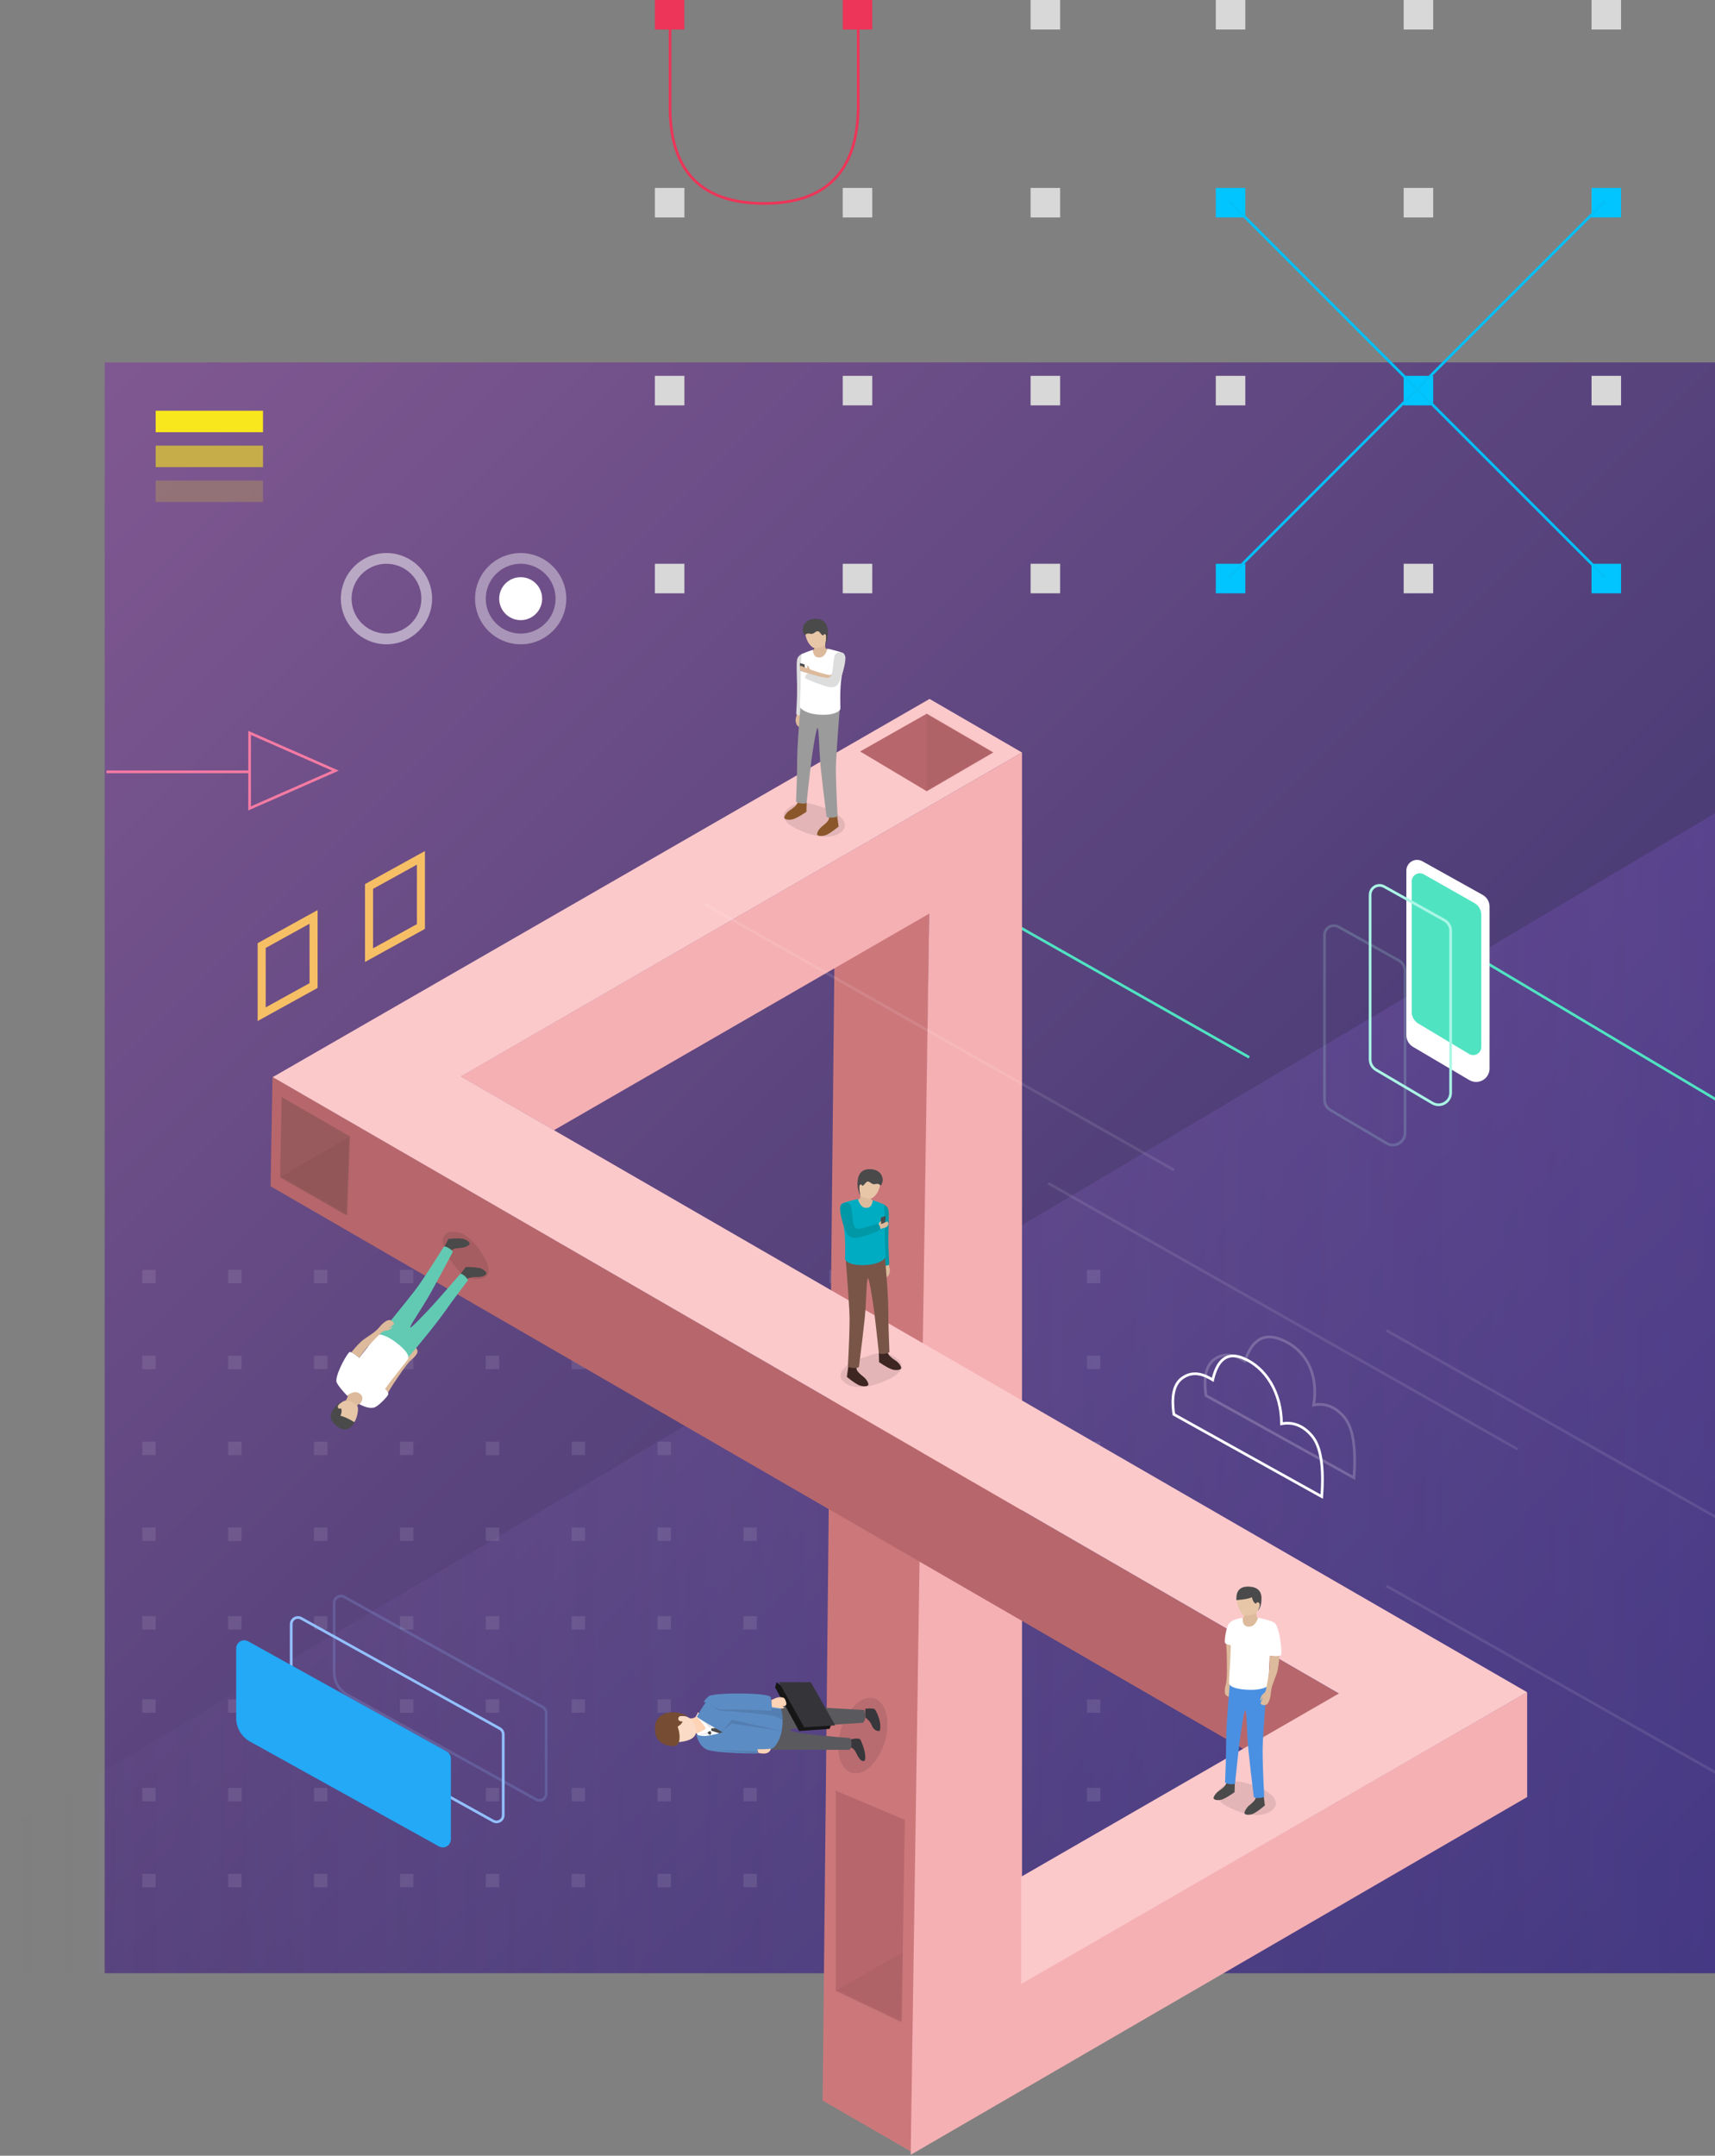 <?xml version="1.0" encoding="UTF-8"?>
<svg width="639px" height="803px" viewBox="0 0 639 803" version="1.1" xmlns="http://www.w3.org/2000/svg" xmlns:xlink="http://www.w3.org/1999/xlink">
    <rect x="0" y="0" width="639" height="803" fill="#808080" stroke="none"/>
    <!-- Generator: Sketch 48.2 (47327) - http://www.bohemiancoding.com/sketch -->
    <title>illustration_1</title>
    <desc>Created with Sketch.</desc>
    <defs>
        <linearGradient x1="0%" y1="0%" x2="100%" y2="100%" id="linearGradient-1">
            <stop stop-color="#805891" offset="0%"></stop>
            <stop stop-color="#2E2D68" offset="100%"></stop>
        </linearGradient>
        <rect id="path-2" x="0" y="0" width="600" height="600"></rect>
        <linearGradient x1="5.957%" y1="50%" x2="100%" y2="50%" id="linearGradient-4">
            <stop stop-color="#B38CE4" stop-opacity="0" offset="0%"></stop>
            <stop stop-color="#7B54C4" offset="100%"></stop>
        </linearGradient>
        <polygon id="path-5" points="25.288 29.723 50.103 15.276 25.288 0.85 0.473 14.917"></polygon>
        <polygon id="path-7" points="26.115 30.918 51.103 15.276 26.288 0.85 0.714 16.26"></polygon>
        <polygon id="path-9" points="23.06 54.443 87.734 15.751 65.286 0.335 0.743 37.599"></polygon>
    </defs>
    <g id="UXPH2018_AboutUs" stroke="none" stroke-width="1" fill="none" fill-rule="evenodd" transform="translate(-641, -175)">
        <g id="content" transform="translate(-185, 61)">
            <g id="illustration_1" transform="translate(785, 114)">
                <g id="isometric-grid" transform="translate(80, 135)">
                    <mask id="mask-3" fill="white">
                        <use xlink:href="#path-2"></use>
                    </mask>
                    <use id="Mask" fill="url(#linearGradient-1)" xlink:href="#path-2"></use>
                </g>
                <path d="M332,295 L506.008,393.596" id="Line-5" stroke="#50E3C2" stroke-linecap="square"></path>
                <polygon id="Path-8" fill-opacity="0.3" fill="url(#linearGradient-4)" points="0.061 707.011 0.061 734.971 680 734.971 680 302.945"></polygon>
                <path d="M582,351 L680,409.341" id="Line-5" stroke="#50E3C2" stroke-linecap="square"></path>
                <g id="Group-2" transform="translate(285, 0)">
                    <rect id="Rectangle-9" fill="#D8D8D8" x="209" y="0" width="11" height="11"></rect>
                    <rect id="Rectangle-9" fill="#D8D8D8" x="279" y="0" width="11" height="11"></rect>
                    <rect id="Rectangle-9" fill="#00C5FF" x="209" y="70" width="11" height="11"></rect>
                    <rect id="Rectangle-9" fill="#D8D8D8" x="279" y="70" width="11" height="11"></rect>
                    <rect id="Rectangle-9" fill="#D8D8D8" x="349" y="0" width="11" height="11"></rect>
                    <rect id="Rectangle-9" fill="#00C5FF" x="349" y="70" width="11" height="11"></rect>
                    <rect id="Rectangle-9" fill="#D8D8D8" x="209" y="140" width="11" height="11"></rect>
                    <rect id="Rectangle-9" fill="#00C5FF" x="279" y="140" width="11" height="11"></rect>
                    <rect id="Rectangle-9" fill="#D8D8D8" x="349" y="140" width="11" height="11"></rect>
                    <rect id="Rectangle-9" fill="#EC3558" x="0" y="0" width="11" height="11"></rect>
                    <rect id="Rectangle-9" fill="#EC3558" x="70" y="0" width="11" height="11"></rect>
                    <rect id="Rectangle-9" fill="#D8D8D8" x="0" y="70" width="11" height="11"></rect>
                    <rect id="Rectangle-9" fill="#D8D8D8" x="70" y="70" width="11" height="11"></rect>
                    <rect id="Rectangle-9" fill="#D8D8D8" x="140" y="0" width="11" height="11"></rect>
                    <rect id="Rectangle-9" fill="#D8D8D8" x="140" y="70" width="11" height="11"></rect>
                    <rect id="Rectangle-9" fill="#D8D8D8" x="0" y="140" width="11" height="11"></rect>
                    <rect id="Rectangle-9" fill="#D8D8D8" x="70" y="140" width="11" height="11"></rect>
                    <rect id="Rectangle-9" fill="#D8D8D8" x="140" y="140" width="11" height="11"></rect>
                    <rect id="Rectangle-9" fill="#00C5FF" x="209" y="210" width="11" height="11"></rect>
                    <rect id="Rectangle-9" fill="#D8D8D8" x="279" y="210" width="11" height="11"></rect>
                    <rect id="Rectangle-9" fill="#00C5FF" x="349" y="210" width="11" height="11"></rect>
                    <rect id="Rectangle-9" fill="#D8D8D8" x="0" y="210" width="11" height="11"></rect>
                    <rect id="Rectangle-9" fill="#D8D8D8" x="70" y="210" width="11" height="11"></rect>
                    <rect id="Rectangle-9" fill="#D8D8D8" x="140" y="210" width="11" height="11"></rect>
                    <path d="M214.368,75.368 L353.639,214.639" id="Line-4" stroke="#03C0F8" stroke-linecap="square"></path>
                    <path d="M214.368,75.368 L353.639,214.639" id="Line-4" stroke="#03C0F8" stroke-linecap="square" transform="translate(284, 145) scale(-1, 1) translate(-284, -145) "></path>
                    <path d="M5.658,4.436 L5.658,40.742 C5.937,64.099 17.621,75.777 40.71,75.777 C63.798,75.777 75.484,63.871 75.767,40.059 L75.767,5.369" id="Path-7" stroke="#EC3558"></path>
                </g>
                <g id="Group-2" opacity="0.1" transform="translate(94, 473)" fill="#FFFFFF">
                    <rect id="Rectangle-9" x="96" y="0" width="5" height="5"></rect>
                    <rect id="Rectangle-9" x="128" y="0" width="5" height="5"></rect>
                    <rect id="Rectangle-9" x="96" y="32" width="5" height="5"></rect>
                    <rect id="Rectangle-9" x="128" y="32" width="5" height="5"></rect>
                    <rect id="Rectangle-9" x="160" y="0" width="5" height="5"></rect>
                    <rect id="Rectangle-9" x="160" y="32" width="5" height="5"></rect>
                    <rect id="Rectangle-9" x="96" y="64" width="5" height="5"></rect>
                    <rect id="Rectangle-9" x="128" y="64" width="5" height="5"></rect>
                    <rect id="Rectangle-9" x="160" y="64" width="5" height="5"></rect>
                    <rect id="Rectangle-9" x="0" y="0" width="5" height="5"></rect>
                    <rect id="Rectangle-9" x="32" y="0" width="5" height="5"></rect>
                    <rect id="Rectangle-9" x="0" y="32" width="5" height="5"></rect>
                    <rect id="Rectangle-9" x="32" y="32" width="5" height="5"></rect>
                    <rect id="Rectangle-9" x="64" y="0" width="5" height="5"></rect>
                    <rect id="Rectangle-9" x="64" y="32" width="5" height="5"></rect>
                    <rect id="Rectangle-9" x="0" y="64" width="5" height="5"></rect>
                    <rect id="Rectangle-9" x="32" y="64" width="5" height="5"></rect>
                    <rect id="Rectangle-9" x="64" y="64" width="5" height="5"></rect>
                    <rect id="Rectangle-9" x="96" y="96" width="5" height="5"></rect>
                    <rect id="Rectangle-9" x="128" y="96" width="5" height="5"></rect>
                    <rect id="Rectangle-9" x="160" y="96" width="5" height="5"></rect>
                    <rect id="Rectangle-9" x="0" y="96" width="5" height="5"></rect>
                    <rect id="Rectangle-9" x="32" y="96" width="5" height="5"></rect>
                    <rect id="Rectangle-9" x="64" y="96" width="5" height="5"></rect>
                    <rect id="Rectangle-9" x="288" y="0" width="5" height="5"></rect>
                    <rect id="Rectangle-9" x="320" y="0" width="5" height="5"></rect>
                    <rect id="Rectangle-9" x="288" y="32" width="5" height="5"></rect>
                    <rect id="Rectangle-9" x="320" y="32" width="5" height="5"></rect>
                    <rect id="Rectangle-9" x="352" y="0" width="5" height="5"></rect>
                    <rect id="Rectangle-9" x="352" y="32" width="5" height="5"></rect>
                    <rect id="Rectangle-9" x="288" y="64" width="5" height="5"></rect>
                    <rect id="Rectangle-9" x="320" y="64" width="5" height="5"></rect>
                    <rect id="Rectangle-9" x="352" y="64" width="5" height="5"></rect>
                    <rect id="Rectangle-9" x="192" y="0" width="5" height="5"></rect>
                    <rect id="Rectangle-9" x="224" y="0" width="5" height="5"></rect>
                    <rect id="Rectangle-9" x="192" y="32" width="5" height="5"></rect>
                    <rect id="Rectangle-9" x="224" y="32" width="5" height="5"></rect>
                    <rect id="Rectangle-9" x="256" y="0" width="5" height="5"></rect>
                    <rect id="Rectangle-9" x="256" y="32" width="5" height="5"></rect>
                    <rect id="Rectangle-9" x="192" y="64" width="5" height="5"></rect>
                    <rect id="Rectangle-9" x="224" y="64" width="5" height="5"></rect>
                    <rect id="Rectangle-9" x="256" y="64" width="5" height="5"></rect>
                    <rect id="Rectangle-9" x="288" y="96" width="5" height="5"></rect>
                    <rect id="Rectangle-9" x="320" y="96" width="5" height="5"></rect>
                    <rect id="Rectangle-9" x="352" y="96" width="5" height="5"></rect>
                    <rect id="Rectangle-9" x="192" y="96" width="5" height="5"></rect>
                    <rect id="Rectangle-9" x="224" y="96" width="5" height="5"></rect>
                    <rect id="Rectangle-9" x="256" y="96" width="5" height="5"></rect>
                    <rect id="Rectangle-9" x="96" y="129" width="5" height="5"></rect>
                    <rect id="Rectangle-9" x="128" y="129" width="5" height="5"></rect>
                    <rect id="Rectangle-9" x="96" y="160" width="5" height="5"></rect>
                    <rect id="Rectangle-9" x="128" y="160" width="5" height="5"></rect>
                    <rect id="Rectangle-9" x="160" y="129" width="5" height="5"></rect>
                    <rect id="Rectangle-9" x="160" y="160" width="5" height="5"></rect>
                    <rect id="Rectangle-9" x="96" y="193" width="5" height="5"></rect>
                    <rect id="Rectangle-9" x="128" y="193" width="5" height="5"></rect>
                    <rect id="Rectangle-9" x="160" y="193" width="5" height="5"></rect>
                    <rect id="Rectangle-9" x="0" y="129" width="5" height="5"></rect>
                    <rect id="Rectangle-9" x="32" y="129" width="5" height="5"></rect>
                    <rect id="Rectangle-9" x="0" y="160" width="5" height="5"></rect>
                    <rect id="Rectangle-9" x="32" y="160" width="5" height="5"></rect>
                    <rect id="Rectangle-9" x="64" y="129" width="5" height="5"></rect>
                    <rect id="Rectangle-9" x="64" y="160" width="5" height="5"></rect>
                    <rect id="Rectangle-9" x="0" y="193" width="5" height="5"></rect>
                    <rect id="Rectangle-9" x="32" y="193" width="5" height="5"></rect>
                    <rect id="Rectangle-9" x="64" y="193" width="5" height="5"></rect>
                    <rect id="Rectangle-9" x="96" y="225" width="5" height="5"></rect>
                    <rect id="Rectangle-9" x="128" y="225" width="5" height="5"></rect>
                    <rect id="Rectangle-9" x="160" y="225" width="5" height="5"></rect>
                    <rect id="Rectangle-9" x="0" y="225" width="5" height="5"></rect>
                    <rect id="Rectangle-9" x="32" y="225" width="5" height="5"></rect>
                    <rect id="Rectangle-9" x="64" y="225" width="5" height="5"></rect>
                    <rect id="Rectangle-9" x="288" y="129" width="5" height="5"></rect>
                    <rect id="Rectangle-9" x="320" y="129" width="5" height="5"></rect>
                    <rect id="Rectangle-9" x="288" y="160" width="5" height="5"></rect>
                    <rect id="Rectangle-9" x="320" y="160" width="5" height="5"></rect>
                    <rect id="Rectangle-9" x="352" y="129" width="5" height="5"></rect>
                    <rect id="Rectangle-9" x="352" y="160" width="5" height="5"></rect>
                    <rect id="Rectangle-9" x="288" y="193" width="5" height="5"></rect>
                    <rect id="Rectangle-9" x="320" y="193" width="5" height="5"></rect>
                    <rect id="Rectangle-9" x="352" y="193" width="5" height="5"></rect>
                    <rect id="Rectangle-9" x="192" y="129" width="5" height="5"></rect>
                    <rect id="Rectangle-9" x="224" y="129" width="5" height="5"></rect>
                    <rect id="Rectangle-9" x="192" y="160" width="5" height="5"></rect>
                    <rect id="Rectangle-9" x="224" y="160" width="5" height="5"></rect>
                    <rect id="Rectangle-9" x="256" y="129" width="5" height="5"></rect>
                    <rect id="Rectangle-9" x="256" y="160" width="5" height="5"></rect>
                    <rect id="Rectangle-9" x="192" y="193" width="5" height="5"></rect>
                    <rect id="Rectangle-9" x="224" y="193" width="5" height="5"></rect>
                    <rect id="Rectangle-9" x="256" y="193" width="5" height="5"></rect>
                    <rect id="Rectangle-9" x="288" y="225" width="5" height="5"></rect>
                    <rect id="Rectangle-9" x="320" y="225" width="5" height="5"></rect>
                    <rect id="Rectangle-9" x="352" y="225" width="5" height="5"></rect>
                    <rect id="Rectangle-9" x="192" y="225" width="5" height="5"></rect>
                    <rect id="Rectangle-9" x="224" y="225" width="5" height="5"></rect>
                    <rect id="Rectangle-9" x="256" y="225" width="5" height="5"></rect>
                </g>
                <path d="M81.157,287.5 L133.74,287.5" id="Line-6" stroke="#F57BA3" stroke-linecap="square"></path>
                <g id="Group-4" transform="translate(141, 260)">
                    <polygon id="Rectangle-11" fill="#CC787B" points="211.289 60.61 246.721 41.119 240.388 542.006 206.506 522.439"></polygon>
                    <polygon id="Path-58" fill="#F5B0B3" points="469.009 409.381 469.009 370.329 280.793 478.655 280.793 20.301 71.655 140.968 106.38 161.007 246.225 80.309 239.318 542.65"></polygon>
                    <polygon id="Path-56" fill="#B7676B" points="1.533 141.139 0.819 181.88 398.028 411.568 399.154 371.016"></polygon>
                    <polygon id="Path-59" fill="#FCC9CB" points="280.455 479.056 469.011 370.352 71.735 140.968 280.793 20.304 246.353 0.354 1.625 141.219 398.879 370.817 280.455 439.091"></polygon>
                </g>
                <path d="M570.948,320.804 L593.435,333.34 C595.018,334.223 596,335.894 596,337.707 L596,398.017 C596,400.778 593.761,403.017 591,403.017 C590.107,403.017 589.23,402.777 588.46,402.324 L567.46,389.939 C565.936,389.04 565,387.402 565,385.632 L565,324.298 C565,322.088 566.791,320.298 569,320.298 C569.682,320.298 570.352,320.472 570.948,320.804 Z" id="Rectangle-8" fill="#FFFFFF"></path>
                <path d="M571.48,325.674 L590.38,336.391 C591.946,337.279 592.914,338.94 592.914,340.74 L592.914,390.02 C592.914,391.676 591.57,393.02 589.914,393.02 C589.371,393.02 588.838,392.872 588.372,392.593 L569.431,381.247 C567.923,380.344 567,378.715 567,376.957 L567,328.283 C567,326.627 568.343,325.283 570,325.283 C570.519,325.283 571.029,325.418 571.48,325.674 Z" id="Rectangle-8" fill="#50E3C2"></path>
                <path d="M556.704,330.241 C556.183,329.95 555.597,329.798 555,329.798 C553.067,329.798 551.5,331.365 551.5,333.298 L551.5,394.632 C551.5,396.225 552.342,397.699 553.714,398.508 L574.714,410.893 C575.407,411.301 576.196,411.517 577,411.517 C579.485,411.517 581.5,409.502 581.5,407.017 L581.5,346.707 C581.5,345.075 580.617,343.571 579.191,342.777 L556.704,330.241 Z" id="Rectangle-8" stroke="#AAF6E5"></path>
                <path d="M539.704,345.241 C539.183,344.95 538.597,344.798 538,344.798 C536.067,344.798 534.5,346.365 534.5,348.298 L534.5,409.632 C534.5,411.225 535.342,412.699 536.714,413.508 L557.714,425.893 C558.407,426.301 559.196,426.517 560,426.517 C562.485,426.517 564.5,424.502 564.5,422.017 L564.5,361.707 C564.5,360.075 563.617,358.571 562.191,357.777 L539.704,345.241 Z" id="Rectangle-8" stroke="#AAF6E5" opacity="0.2"></path>
                <path d="M304,337 L478.008,435.596" id="Line-5" stroke="#FFFFFF" opacity="0.1" stroke-linecap="square"></path>
                <path d="M558,495.804 L732.008,594.4" id="Line-5" stroke="#FFFFFF" opacity="0.1" stroke-linecap="square"></path>
                <ellipse id="Oval-14" fill="#000000" opacity="0.1" transform="translate(362.5, 646.5) rotate(17) translate(-362.5, -646.5) " cx="362.5" cy="646.5" rx="8.5" ry="14.5"></ellipse>
                <g id="Group-6" transform="translate(492, 591)">
                    <path d="M12.404,89.28 C16.582,91.953 19,86.755 19,80.708 C19,74.66 18.911,71.97 15.108,69.208 C11.306,66.446 8.861,68.533 8.214,74.324 C7.568,80.114 8.226,86.607 12.404,89.28 Z" id="Oval-5" fill="#000000" opacity="0.1" transform="translate(13.5, 79) rotate(-71) translate(-13.5, -79) "></path>
                    <g id="Group-5">
                        <path d="M16.134,78.061 C16.264,78.591 16.269,79.047 16.149,79.428 C15.969,80 15.534,80.788 14.556,82.097 C13.75,83.176 13.382,84.548 13.516,85.225 C13.65,85.903 15.081,85.763 16.381,84.969 C17.247,84.44 18.527,83.01 20.219,80.68 L18.835,77.086 L16.134,78.061 Z" id="Path-61" fill="#4A4A4A" transform="translate(16.854, 81.372) rotate(14) translate(-16.854, -81.372) "></path>
                        <path d="M4.994,72.764 C4.996,73.347 4.938,73.829 4.818,74.21 C4.637,74.782 4.244,75.567 3.266,76.877 C2.459,77.955 2.091,79.328 2.225,80.005 C2.359,80.682 3.791,80.542 5.09,79.748 C5.957,79.219 7.237,77.789 8.929,75.459 L7.847,71.918 L4.994,72.764 Z" id="Path-61" fill="#4A4A4A" transform="translate(5.564, 76.178) rotate(19) translate(-5.564, -76.178) "></path>
                        <path d="M5.817,20.832 C6.003,23.069 6.097,24.657 6.097,25.596 C6.099,27.004 6.345,34.368 5.817,36.125 C5.288,37.882 5.256,39.185 5.455,39.883 C5.654,40.58 6.557,41.039 6.8,41.039 C7.157,41.039 7.142,38.075 7.304,38.802 C7.723,40.677 7.75,36.659 7.723,36.404 C7.681,36.008 8.348,21.897 8.307,20.832 C8.279,20.123 7.449,20.123 5.817,20.832 Z" id="Path-57" fill="#DCBA9B"></path>
                        <path d="M5.457,72.977 C5.712,67.002 5.839,62.022 5.839,58.038 C5.839,54.053 6.296,46.792 7.208,36.254 L20.97,36.853 C19.954,50.251 19.446,58.175 19.446,60.626 C19.446,64.629 19.645,70.491 20.044,78.213 C19.721,78.49 19.105,78.663 18.195,78.732 C17.285,78.801 16.61,78.693 16.17,78.41 C15.202,70.564 14.522,64.636 14.129,60.626 C13.468,53.862 13.583,46.089 12.956,46.089 C12.56,46.089 11.285,54.359 10.782,58.47 C10.447,61.211 9.907,66.18 9.162,73.377 C8.718,73.618 8.104,73.689 7.318,73.587 C6.533,73.486 5.913,73.283 5.457,72.977 Z" id="Path-52" fill="#4A90E2"></path>
                        <path d="M10.794,11.988 C11.747,11.797 12.274,11.614 12.377,11.439 C12.48,11.263 12.587,10.696 12.698,9.737 L17.07,9.737 C17.183,10.682 17.274,11.25 17.343,11.439 C17.412,11.628 18.179,11.845 19.646,12.092 C18.303,15.403 16.673,17.031 14.757,16.974 C12.84,16.918 11.519,15.256 10.794,11.988 Z" id="Path-60" fill="#DCBA9B"></path>
                        <path d="M6.975,36.143 C6.738,35.292 7.549,27.795 7.549,21.815 C6.228,21.618 5.502,21.266 5.371,20.757 C5.197,20.079 5.858,14.869 6.975,13.686 C8.08,12.515 9.635,11.971 12.018,11.607 C11.888,13.754 12.619,14.862 14.21,14.933 C15.801,15.003 16.986,13.894 17.766,11.607 C20.519,12.138 22.495,12.723 23.695,13.362 C25.493,14.319 26.745,22.857 26.362,25.438 C25.963,25.94 24.541,26.072 22.094,25.836 L21.58,36.946 C19.881,38.089 17.316,38.582 13.884,38.425 C8.737,38.19 7.212,36.993 6.975,36.143 Z" id="Path-54" fill="#FFFFFF"></path>
                        <path d="M22.73,25.85 C22.615,27.933 22.49,29.41 22.356,30.283 C22.154,31.592 20.64,38.002 20.323,38.668 C19.993,39.365 19.918,39.326 19.094,39.965 C18.582,40.363 18.131,41.41 18.047,41.862 C17.975,42.248 18.297,42.316 18.399,42.079 C18.715,41.344 18.805,41.251 18.931,41.26 C19.01,41.266 18.807,41.843 18.5,42.404 C18.317,42.738 18.151,42.877 18.094,43.082 C17.939,43.633 18.914,44.099 19.956,43.943 C20.998,43.788 21.862,41.914 22.256,39.24 C22.65,36.567 24.687,33.567 25.321,31.24 C25.743,29.688 26.084,27.953 26.344,26.035 C25.926,26.119 25.361,26.136 24.647,26.086 C23.933,26.036 23.294,25.958 22.73,25.85 Z" id="Path-53" fill="#DCBA9B" transform="translate(22.19, 34.912) rotate(-4) translate(-22.19, -34.912) "></path>
                        <path d="M9.87,4.274 C9.562,6.327 11.165,9.935 12.25,10.537 C13.334,11.138 16.426,10.525 17.154,9.723 C17.883,8.921 18.721,7.417 18.721,5.625 C18.721,3.833 16.637,0.64 13.904,0.794 C11.17,0.948 10.178,2.222 9.87,4.274 Z" id="Path-62" fill="#E7C6A8"></path>
                        <path d="M9.686,5.034 C12.372,4.841 14.295,4.49 15.454,3.983 C15.713,5.246 16.198,6.045 16.91,6.381 C17.314,5.766 17.724,5.678 18.14,6.115 C18.555,6.552 18.387,7.539 17.635,9.076 C18.387,8.227 18.826,7.141 18.95,5.82 C19.137,3.838 19.396,0.235 14.379,0.009 C11.034,-0.141 9.47,1.534 9.686,5.034 Z" id="Path-63" fill="#4A4A4A"></path>
                    </g>
                </g>
                <g id="Group-6" transform="translate(331, 230)">
                    <path d="M12.404,86.247 C16.582,89.042 19,83.608 19,77.285 C19,70.963 18.911,68.15 15.108,65.263 C11.306,62.375 8.861,64.557 8.214,70.611 C7.568,76.665 8.226,83.452 12.404,86.247 Z" id="Oval-5" fill="#000000" opacity="0.1" transform="translate(13.5, 75.5) rotate(-71) translate(-13.5, -75.5) "></path>
                    <g id="Group-5" transform="translate(2, 0)">
                        <path d="M16.065,74.327 C16.204,74.869 16.209,75.335 16.081,75.725 C15.89,76.31 15.429,77.115 14.39,78.453 C13.534,79.556 13.144,80.958 13.286,81.651 C13.428,82.343 14.947,82.2 16.327,81.388 C17.247,80.847 18.605,79.386 20.402,77.004 L18.933,73.33 L16.065,74.327 Z" id="Path-61" fill="#8B572A" transform="translate(16.83, 77.712) rotate(14) translate(-16.83, -77.712) "></path>
                        <path d="M4.239,68.448 C4.242,69.044 4.18,69.537 4.052,69.927 C3.861,70.511 3.444,71.314 2.405,72.652 C1.549,73.755 1.158,75.157 1.301,75.85 C1.443,76.542 2.962,76.399 4.342,75.588 C5.262,75.047 6.62,73.585 8.417,71.203 L7.269,67.583 L4.239,68.448 Z" id="Path-61" fill="#8B572A" transform="translate(4.845, 71.938) rotate(19) translate(-4.845, -71.938) "></path>
                        <path d="M5.411,20.852 C5.41,23.433 5.41,25.203 5.411,26.163 C5.413,27.602 5.29,34.94 4.729,36.736 C4.168,38.532 4.518,38.949 4.729,39.662 C4.94,40.375 5.834,40.957 6.092,40.957 C6.471,40.957 6.251,37.715 6.423,38.458 C6.867,40.374 7.137,38.923 7.137,37.211 C7.137,35.499 7.801,22.383 7.757,21.294 C7.727,20.569 6.945,20.421 5.411,20.852 Z" id="Path-57" fill="#DCBA9B"></path>
                        <path d="M7.324,13.368 C5.955,13.886 5.175,14.682 4.985,15.755 C4.7,17.365 4.908,20.416 4.985,25.468 C5.061,30.52 4.682,34.548 4.682,35.685 C4.682,36.821 6.953,36.333 7.324,36.356 C7.572,36.372 7.851,32.421 8.161,24.505 L7.324,13.368 Z" id="Path-55" fill="#DDDDDD"></path>
                        <path d="M4.6,68.662 C4.87,62.555 5.006,57.465 5.006,53.392 C5.006,49.319 5.49,41.896 6.459,31.125 L21.068,31.738 C19.989,45.433 19.449,53.532 19.449,56.037 C19.449,60.129 19.661,66.121 20.085,74.015 C19.742,74.298 19.087,74.474 18.121,74.545 C17.155,74.615 16.439,74.505 15.972,74.215 C14.944,66.196 14.222,60.137 13.806,56.037 C13.104,49.123 13.226,41.178 12.56,41.178 C12.14,41.178 10.786,49.631 10.253,53.834 C9.897,56.635 9.324,61.714 8.532,69.071 C8.062,69.318 7.409,69.389 6.576,69.286 C5.742,69.183 5.083,68.975 4.6,68.662 Z" id="Path-52" fill="#9B9B9B"></path>
                        <path d="M9.2,12.676 C10.481,12.335 11.175,12.075 11.285,11.895 C11.394,11.716 11.484,11.209 11.555,10.375 L15.439,10.441 C15.476,10.915 15.531,11.249 15.604,11.442 C15.677,11.635 16.528,11.864 18.157,12.127 C17.025,15.949 15.441,17.83 13.407,17.773 C11.373,17.716 9.97,16.017 9.2,12.676 Z" id="Path-60" fill="#DCBA9B"></path>
                        <path d="M6.087,33.348 C5.853,32.687 6.342,28.401 6.342,22.287 C6.342,18.212 6.454,15.335 6.678,13.656 C7.946,13.077 9.335,12.548 10.847,12.068 C10.961,13.92 11.738,14.873 13.178,14.926 C14.618,14.98 15.67,13.878 16.336,11.62 C18.951,12.219 20.849,12.748 22.03,13.207 C23.801,13.896 21.574,19.502 21.217,25.449 C20.86,31.395 21.31,33.905 21.034,34.324 C20.757,34.743 19.252,36.476 13.788,36.236 C8.325,35.995 6.321,34.008 6.087,33.348 Z" id="Path-54" fill="#FFFFFF"></path>
                        <path d="M8.195,5.186 C8.087,6.332 8.235,7.396 8.761,8.725 C9.206,9.847 10.044,10.829 10.503,11.11 C11.506,11.725 13.967,11.215 15.003,10.788 C15.518,9.265 15.68,8.431 15.837,6.769 C15.995,5.107 13.891,1.674 11.506,1.851 C9.12,2.027 8.384,3.197 8.195,5.186 Z" id="Path-62" fill="#E7C6A8" transform="translate(12.004, 6.619) rotate(-6) translate(-12.004, -6.619) "></path>
                        <path d="M7.661,6.211 C8.207,5.859 8.617,5.685 8.891,5.687 C10.181,5.695 10.109,6.455 11.769,5.485 C13.486,4.481 13.426,6.495 14.56,7.01 C14.899,6.49 15.217,6.418 15.513,6.794 C15.809,7.169 15.608,8.504 14.911,10.8 C15.802,9.304 16.314,7.88 16.447,6.529 C16.645,4.503 16.694,0.647 11.915,0.496 C9.753,0.428 7.851,1.356 7.259,3.799 C7.128,4.336 7.263,5.14 7.661,6.211 Z" id="Path-63" fill="#4A4A4A" transform="translate(11.861, 5.646) rotate(-6) translate(-11.861, -5.646) "></path>
                    </g>
                    <polygon id="Path-6" fill="#4A4A4A" points="8 17 9.75 17.466 10 20 8.296 19.86"></polygon>
                    <path d="M20.972,19.603 C20.469,20.551 19.976,21.152 19.493,21.405 C18.769,21.784 12.072,19.459 11.824,19.352 C11.576,19.245 11.567,18.163 10.901,18.022 C10.133,17.858 11.079,18.67 10.709,18.849 C10.343,19.026 8.497,17.862 8.334,18.022 C7.832,18.51 7.837,19.495 8.761,20.067 C9.059,20.251 9.773,20.482 10.901,20.758 C15.789,23.053 18.991,24.129 20.507,23.988 C22.023,23.846 23.188,22.637 24,20.361 L20.972,19.603 Z" id="Path-5" fill="#DCBA9B"></path>
                    <path d="M10.978,20.832 C10.342,21.14 9.871,21.811 10.032,22.569 C10.032,22.889 17.328,25.769 19.208,25.967 C21.088,26.165 22.06,25.464 22.791,23.86 C23.523,22.255 25,17.684 25,15.106 C25,12.528 21.627,12.494 21.065,14.047 C20.759,14.894 20.48,16.867 20.302,18.92 C20.15,20.682 19.862,21.958 18.83,22.438 C17.848,22.895 11.241,20.832 10.978,20.832 Z" id="Path-64" fill="#DDDDDD"></path>
                </g>
                <g id="Group-6" transform="translate(365.5, 477.5) scale(-1, 1) translate(-365.5, -477.5) translate(352, 435)">
                    <path d="M12.404,86.247 C16.582,89.042 19,83.608 19,77.285 C19,70.963 18.911,68.15 15.108,65.263 C11.306,62.375 8.861,64.557 8.214,70.611 C7.568,76.665 8.226,83.452 12.404,86.247 Z" id="Oval-5" fill="#000000" opacity="0.1" transform="translate(13.5, 75.5) rotate(-71) translate(-13.5, -75.5) "></path>
                    <g id="Group-5" transform="translate(2, 0)">
                        <path d="M16.065,74.327 C16.204,74.869 16.209,75.335 16.081,75.725 C15.89,76.31 15.429,77.115 14.39,78.453 C13.534,79.556 13.144,80.958 13.286,81.651 C13.428,82.343 14.947,82.2 16.327,81.388 C17.247,80.847 18.605,79.386 20.402,77.004 L18.933,73.33 L16.065,74.327 Z" id="Path-61" fill="#3E2723" transform="translate(16.83, 77.712) rotate(14) translate(-16.83, -77.712) "></path>
                        <path d="M4.239,68.448 C4.242,69.044 4.18,69.537 4.052,69.927 C3.861,70.511 3.444,71.314 2.405,72.652 C1.549,73.755 1.158,75.157 1.301,75.85 C1.443,76.542 2.962,76.399 4.342,75.588 C5.262,75.047 6.62,73.585 8.417,71.203 L7.269,67.583 L4.239,68.448 Z" id="Path-61" fill="#3E2723" transform="translate(4.845, 71.938) rotate(19) translate(-4.845, -71.938) "></path>
                        <path d="M5.411,20.852 C5.41,23.433 5.41,25.203 5.411,26.163 C5.413,27.602 5.29,34.94 4.729,36.736 C4.168,38.532 4.518,38.949 4.729,39.662 C4.94,40.375 5.834,40.957 6.092,40.957 C6.471,40.957 6.251,37.715 6.423,38.458 C6.867,40.374 7.137,38.923 7.137,37.211 C7.137,35.499 7.801,22.383 7.757,21.294 C7.727,20.569 6.945,20.421 5.411,20.852 Z" id="Path-57" fill="#DCBA9B"></path>
                        <path d="M7.324,13.368 C5.955,13.886 5.175,14.682 4.985,15.755 C4.7,17.365 4.908,20.416 4.985,25.468 C5.061,30.52 4.682,34.548 4.682,35.685 C4.682,36.821 6.953,36.333 7.324,36.356 C7.572,36.372 7.851,32.421 8.161,24.505 L7.324,13.368 Z" id="Path-55" fill="#0097A7"></path>
                        <path d="M4.6,68.662 C4.87,62.555 5.006,57.465 5.006,53.392 C5.006,49.319 5.49,41.896 6.459,31.125 L21.068,31.738 C19.989,45.433 19.449,53.532 19.449,56.037 C19.449,60.129 19.661,66.121 20.085,74.015 C19.742,74.298 19.087,74.474 18.121,74.545 C17.155,74.615 16.439,74.505 15.972,74.215 C14.944,66.196 14.222,60.137 13.806,56.037 C13.104,49.123 13.226,41.178 12.56,41.178 C12.14,41.178 10.786,49.631 10.253,53.834 C9.897,56.635 9.324,61.714 8.532,69.071 C8.062,69.318 7.409,69.389 6.576,69.286 C5.742,69.183 5.083,68.975 4.6,68.662 Z" id="Path-52" fill="#795548"></path>
                        <path d="M9.2,12.676 C10.481,12.335 11.175,12.075 11.285,11.895 C11.394,11.716 11.484,11.209 11.555,10.375 L15.439,10.441 C15.476,10.915 15.531,11.249 15.604,11.442 C15.677,11.635 16.528,11.864 18.157,12.127 C17.025,15.949 15.441,17.83 13.407,17.773 C11.373,17.716 9.97,16.017 9.2,12.676 Z" id="Path-60" fill="#DCBA9B"></path>
                        <path d="M6.087,33.348 C5.853,32.687 6.342,28.401 6.342,22.287 C6.342,18.212 6.454,15.335 6.678,13.656 C7.946,13.077 9.335,12.548 10.847,12.068 C10.961,13.92 11.738,14.873 13.178,14.926 C14.618,14.98 15.67,13.878 16.336,11.62 C18.951,12.219 20.849,12.748 22.03,13.207 C23.801,13.896 21.574,19.502 21.217,25.449 C20.86,31.395 21.31,33.905 21.034,34.324 C20.757,34.743 19.252,36.476 13.788,36.236 C8.325,35.995 6.321,34.008 6.087,33.348 Z" id="Path-54" fill="#00ACC1"></path>
                        <path d="M8.195,5.186 C8.087,6.332 8.235,7.396 8.761,8.725 C9.206,9.847 10.044,10.829 10.503,11.11 C11.506,11.725 13.967,11.215 15.003,10.788 C15.518,9.265 15.68,8.431 15.837,6.769 C15.995,5.107 13.891,1.674 11.506,1.851 C9.12,2.027 8.384,3.197 8.195,5.186 Z" id="Path-62" fill="#E7C6A8" transform="translate(12.004, 6.619) rotate(-6) translate(-12.004, -6.619) "></path>
                        <path d="M7.661,6.211 C8.207,5.859 8.617,5.685 8.891,5.687 C10.181,5.695 10.109,6.455 11.769,5.485 C13.486,4.481 13.426,6.495 14.56,7.01 C14.899,6.49 15.217,6.418 15.513,6.794 C15.809,7.169 15.608,8.504 14.911,10.8 C15.802,9.304 16.314,7.88 16.447,6.529 C16.645,4.503 16.694,0.647 11.915,0.496 C9.753,0.428 7.851,1.356 7.259,3.799 C7.128,4.336 7.263,5.14 7.661,6.211 Z" id="Path-63" fill="#4A4A4A" transform="translate(11.861, 5.646) rotate(-6) translate(-11.861, -5.646) "></path>
                    </g>
                    <polygon id="Path-6" fill="#4A4A4A" points="8 18 9.75 18.466 10 21 8.296 20.86"></polygon>
                    <path d="M19.972,21.603 C19.469,22.551 18.976,23.152 18.493,23.405 C17.769,23.784 11.072,21.459 10.824,21.352 C10.576,21.245 10.567,20.163 9.901,20.022 C9.133,19.858 10.079,20.67 9.709,20.849 C9.343,21.026 7.497,19.862 7.334,20.022 C6.832,20.51 6.837,21.495 7.761,22.067 C8.059,22.251 8.773,22.482 9.901,22.758 C14.789,25.053 17.991,26.129 19.507,25.988 C21.023,25.846 22.188,24.637 23,22.361 L19.972,21.603 Z" id="Path-5" fill="#DCBA9B"></path>
                    <path d="M10.978,20.832 C10.342,21.14 9.887,22.267 10.047,23.025 C10.047,23.448 16.95,25.924 18.83,26.122 C20.71,26.32 22.06,25.464 22.791,23.86 C23.523,22.255 25,17.684 25,15.106 C25,12.528 21.627,12.494 21.065,14.047 C20.759,14.894 20.48,16.867 20.302,18.92 C20.15,20.682 19.862,22.234 18.83,22.714 C17.848,23.17 11.241,20.832 10.978,20.832 Z" id="Path-64" fill="#0097A7"></path>
                </g>
                <g id="Group-6" transform="translate(192.992, 495.482) rotate(-145) translate(-192.992, -495.482) translate(178.992, 450.982)">
                    <path d="M11.3,89.695 C15.497,92.334 17.926,87.202 17.926,81.231 C17.926,75.26 17.836,72.604 14.016,69.877 C10.196,67.15 7.74,69.211 7.091,74.928 C6.441,80.645 7.103,87.055 11.3,89.695 Z" id="Oval-5" fill="#000000" opacity="0.1" transform="translate(12.401, 79.545) rotate(-71) translate(-12.401, -79.545) "></path>
                    <g id="Group-5" transform="translate(1.883, 0)">
                        <path d="M15.102,77.6 C15.233,78.128 15.238,78.581 15.118,78.96 C14.938,79.528 14.504,80.311 13.528,81.613 C12.723,82.685 12.356,84.049 12.49,84.723 C12.623,85.396 14.052,85.257 15.349,84.468 C16.214,83.942 17.491,82.52 19.18,80.204 L17.798,76.631 L15.102,77.6 Z" id="Path-61" fill="#4A4A4A" transform="translate(15.821, 80.892) rotate(14) translate(-15.821, -80.892) "></path>
                        <path d="M3.985,72.334 C3.988,72.914 3.93,73.394 3.81,73.773 C3.63,74.341 3.237,75.122 2.261,76.423 C1.456,77.495 1.089,78.86 1.223,79.533 C1.357,80.206 2.785,80.067 4.082,79.278 C4.947,78.752 6.224,77.33 7.913,75.014 L6.833,71.494 L3.985,72.334 Z" id="Path-61" fill="#4A4A4A" transform="translate(4.554, 75.729) rotate(19) translate(-4.554, -75.729) "></path>
                        <path d="M4.807,20.71 C4.993,22.933 5.086,24.511 5.087,25.445 C5.088,26.844 5.334,34.165 4.807,35.912 C4.279,37.659 4.247,38.954 4.446,39.648 C4.644,40.341 5.545,40.797 5.788,40.797 C6.144,40.797 6.129,37.851 6.291,38.573 C6.709,40.437 6.736,36.442 6.709,36.189 C6.667,35.795 7.333,21.768 7.292,20.71 C7.264,20.004 6.436,20.004 4.807,20.71 Z" id="Path-57" fill="#DCBA9B"></path>
                        <path d="M4.448,72.546 C4.702,66.607 4.829,61.656 4.829,57.695 C4.829,53.734 5.285,46.516 6.195,36.04 L19.929,36.636 C18.915,49.955 18.408,57.832 18.408,60.268 C18.408,64.247 18.607,70.075 19.005,77.752 C18.682,78.027 18.067,78.199 17.159,78.268 C16.251,78.336 15.577,78.229 15.138,77.947 C14.172,70.148 13.493,64.255 13.102,60.268 C12.442,53.544 12.557,45.817 11.931,45.817 C11.536,45.817 10.264,54.038 9.762,58.125 C9.428,60.85 8.889,65.79 8.145,72.944 C7.702,73.184 7.089,73.254 6.305,73.153 C5.521,73.053 4.902,72.85 4.448,72.546 Z" id="Path-52" fill="#62CAB3"></path>
                        <path d="M9.773,11.918 C10.724,11.728 11.251,11.546 11.354,11.371 C11.456,11.197 11.563,10.633 11.674,9.679 L16.037,9.679 C16.149,10.619 16.24,11.183 16.309,11.371 C16.377,11.559 17.144,11.776 18.608,12.021 C17.267,15.312 15.641,16.93 13.728,16.874 C11.816,16.819 10.498,15.166 9.773,11.918 Z" id="Path-60" fill="#DCBA9B"></path>
                        <path d="M5.962,35.929 C5.726,35.084 6.535,27.631 6.535,21.686 C5.217,21.491 4.492,21.14 4.362,20.634 C4.189,19.961 4.848,14.781 5.962,13.605 C7.065,12.441 8.617,11.901 10.996,11.538 C10.866,13.673 11.595,14.775 13.182,14.845 C14.77,14.915 15.953,13.813 16.731,11.538 C19.479,12.067 21.451,12.648 22.648,13.283 C24.443,14.235 25.692,22.722 25.31,25.288 C24.911,25.787 23.492,25.919 21.051,25.684 L20.537,36.728 C18.842,37.864 16.282,38.354 12.858,38.198 C7.721,37.965 6.199,36.775 5.962,35.929 Z" id="Path-54" fill="#FFFFFF"></path>
                        <path d="M21.685,25.698 C21.57,27.768 21.445,29.237 21.311,30.104 C21.11,31.406 19.599,37.778 19.283,38.44 C18.954,39.132 18.878,39.094 18.056,39.729 C17.545,40.125 17.096,41.165 17.011,41.615 C16.94,41.998 17.261,42.067 17.363,41.831 C17.678,41.1 17.768,41.008 17.894,41.017 C17.973,41.022 17.77,41.596 17.464,42.154 C17.281,42.486 17.116,42.624 17.058,42.828 C16.904,43.376 17.877,43.839 18.917,43.684 C19.957,43.53 20.818,41.666 21.212,39.009 C21.605,36.352 23.637,33.369 24.27,31.055 C24.692,29.513 25.032,27.788 25.291,25.881 C24.875,25.965 24.31,25.982 23.598,25.932 C22.885,25.883 22.247,25.804 21.685,25.698 Z" id="Path-53" fill="#DCBA9B" transform="translate(21.146, 34.706) rotate(-4) translate(-21.146, -34.706) "></path>
                        <path d="M8.852,4.249 C8.545,6.29 10.144,9.877 11.226,10.475 C12.309,11.072 15.394,10.463 16.121,9.666 C16.848,8.868 17.685,7.373 17.685,5.592 C17.685,3.81 15.605,0.636 12.877,0.789 C10.149,0.942 9.159,2.209 8.852,4.249 Z" id="Path-62" fill="#E7C6A8"></path>
                        <path d="M8.668,5.004 C11.349,4.812 13.268,4.464 14.424,3.959 C14.682,5.215 15.166,6.009 15.877,6.343 C16.28,5.732 16.689,5.644 17.104,6.079 C17.519,6.513 17.351,7.494 16.6,9.023 C17.351,8.178 17.789,7.099 17.913,5.786 C18.1,3.815 18.358,0.234 13.351,0.009 C10.013,-0.141 8.452,1.525 8.668,5.004 Z" id="Path-63" fill="#4A4A4A"></path>
                    </g>
                </g>
                <g id="Group-7" transform="translate(327, 641) rotate(-90) translate(-327, -641) translate(312, 599)">
                    <path d="M3.077,38.485 C2.355,41.428 3.044,43.055 5.142,43.366 C7.24,43.678 7.561,41.823 6.105,37.8 L3.077,38.485 Z" id="Path-75" fill="#FFD3B6"></path>
                    <path d="M15.864,12.6 C15.849,13.544 15.963,14.268 16.206,14.772 C16.449,15.276 17.114,15.69 18.2,16.015 L11.613,25.2 L8.4,17.217 C9.582,16.376 10.307,15.655 10.576,15.055 C10.845,14.456 10.945,13.637 10.877,12.6 L15.864,12.6 Z" id="Path-73" fill="#FFD3B6"></path>
                    <path d="M5.175,72.8 C5.175,72.8 4.903,74.14 3.186,74.937 C1.092,75.909 8.74300632e-17,76.791 0,77.641 C0,78.491 1.196,78.476 2.592,78.311 C4.618,78.071 7.255,76.95 7.823,76.694 C8.462,76.406 8.57,75.201 8.147,73.079 C6.166,72.893 5.175,72.8 5.175,72.8 Z" id="Path-76" fill="#38373C"></path>
                    <path d="M16.276,78.4 C15.327,79.637 14.332,80.453 13.289,80.849 C11.725,81.442 11.2,82.526 11.2,83.53 C11.2,84.117 13.41,84.122 15.146,83.722 C16.969,83.302 19.418,82.159 19.49,81.681 C19.637,80.704 19.637,79.61 19.49,78.4 L16.276,78.4 Z" id="Path-76" fill="#38373C"></path>
                    <path d="M4.2,72.406 L4.2,43.4 L21,43.4 L19.034,77.943 C18.329,78.248 17.519,78.4 16.603,78.4 C15.688,78.4 14.914,78.123 14.281,77.57 C13.16,59.369 12.241,50.269 11.523,50.269 C10.804,50.269 9.809,57.785 8.538,72.817 C8.009,73.116 7.241,73.266 6.235,73.266 C5.228,73.266 4.55,72.979 4.2,72.406 Z" id="Path-65" fill="#5A595E"></path>
                    <path d="M12.187,18.966 C11.898,18.966 11.275,17.854 10.319,15.629 L8.4,16.664 C8.455,22.369 8.608,25.311 8.856,25.492 C9.23,25.764 11.961,29.677 12.395,29.384 C12.828,29.092 16.586,23.752 16.873,23.076 C17.063,22.625 17.506,20.558 18.2,16.874 L16.873,15.4 C14.038,17.777 12.476,18.966 12.187,18.966 Z" id="Path-74" fill="#FFFFFF"></path>
                    <path d="M16.8,16.807 C16.8,16.923 15.4,18.101 12.6,20.342 L12.6,21 C15.4,18.088 16.8,16.69 16.8,16.807 Z" id="Path-80" fill="#D8D8D8"></path>
                    <path d="M9.821,16.807 C9.918,16.923 10.234,18.147 10.769,20.481 L11.2,20.481 L10.511,21 C9.955,18.089 9.725,16.691 9.821,16.807 Z" id="Path-79" fill="#D8D8D8"></path>
                    <polygon id="Path-78" fill="#4A4A4A" points="11.336 21 9.8 25.776 11.123 28 12.6 26.001 12.192 21"></polygon>
                    <path d="M10.6,19.6 C10.02,20.018 9.756,20.33 9.806,20.534 C9.842,20.68 10.066,20.978 10.374,20.999 C10.709,21.021 11.131,20.755 11.186,20.623 C11.257,20.454 11.061,20.113 10.6,19.6 Z" id="Path-77" fill="#4A4A4A"></path>
                    <path d="M4.79,43.891 C5.16,44.694 7.78,46.931 12.577,47.447 C17.374,47.964 20.426,47.14 21.521,45.443 C22.615,43.747 22.475,20.035 22.222,19.379 C21.969,18.723 17.058,15.858 16.603,15.703 C16.299,15.6 14.343,18.794 10.734,25.284 C9.696,21.66 9.245,19.15 9.379,17.755 C9.514,16.359 9.747,15.574 10.077,15.4 C7.232,16.065 5.342,17.319 4.409,19.16 C3.476,21.002 2.939,27.358 2.8,38.23 L4.409,38.23 C4.417,41.469 4.544,43.356 4.79,43.891 Z" id="Path-66" fill="#5C8CC4"></path>
                    <path d="M7.018,8.212 C7.233,11.487 8.165,16.863 13.012,15.028 C16.244,13.805 17.408,11.533 16.503,8.212 C15.681,4.761 14.147,2.962 11.901,2.814 C8.532,2.593 6.803,4.936 7.018,8.212 Z" id="Path-71" fill="#FBDBC5"></path>
                    <path d="M5.72,7.681 C6.191,9.406 9.527,9.693 12.794,8.496 C13.16,9.002 13.457,9.381 13.683,9.633 C13.894,9.867 14.254,10.111 14.763,10.363 C14.763,9.118 15.192,8.58 16.049,8.748 C16.905,8.916 17.115,10.038 16.678,12.112 L16.585,12.6 C18.029,9.977 18.505,7.416 18.012,4.917 C17.273,1.168 14.551,-0.573 10.3,0.167 C6.05,0.907 5.248,5.956 5.72,7.681 Z" id="Path-72" fill="#764D33"></path>
                    <path d="M19.6,43.093 C21.293,43.502 22.71,43.502 23.851,43.093 C25.562,42.479 25.641,21.627 24.114,20.007 C23.096,18.927 22.385,18.324 21.98,18.2 L19.6,43.093 Z" id="Path-67" fill="#5C8CC4"></path>
                    <polygon id="Path-70" fill="#161616" points="29.4 45.321 27.431 44.8 11.2 53.758 12.007 65.074 13.722 65.8"></polygon>
                    <path d="M20.673,48.666 C21.066,49.375 22.464,48.795 23.189,48.395 C23.768,48.074 23.808,47.11 23.799,46.538 C23.788,45.818 23.549,45.153 23.189,44.353 C23.097,44.149 22.945,43.831 22.735,43.4 L20.098,43.603 C19.806,45.343 19.643,46.47 19.609,46.985 C19.52,48.345 20.108,48.448 20.433,47.615 C20.531,47.364 20.537,48.421 20.673,48.666 Z" id="Path-68" fill="#FFD3B6"></path>
                    <polygon id="Path-69" fill="#353439" points="29.4 58.091 29.4 46.2 12.6 55.636 13.316 67.2"></polygon>
                    <path d="M19.597,43.476 L18.761,43.476 C19.014,39.049 19.16,35.99 19.201,34.3 C19.347,28.267 19.201,25.108 19.201,24.626 C19.201,23.6 20.628,21.224 20.967,21.015 C21.307,20.806 18.898,22.828 18.761,24.626 C18.693,25.517 18.509,31.311 17.506,39.258 C17.356,40.453 17.33,42.35 16.778,44.354 C16.582,45.065 16.123,46.147 15.4,47.6 C16.339,47.547 17.041,47.482 17.506,47.403 C17.971,47.324 18.536,47.175 19.201,46.955 C19.263,46.153 19.32,45.561 19.371,45.178 C19.423,44.796 19.498,44.228 19.597,43.476 Z" id="Path-82" fill="#000000" opacity="0.1"></path>
                    <polygon id="Path-81" fill="#000000" opacity="0.1" points="11.2 25.2 13.991 28.644 11.2 47.6 15.4 28.644"></polygon>
                    <path d="M3.639,37.8 C3.953,27.202 4.138,21.616 4.195,21.04 C4.252,20.465 3.787,26.051 2.8,37.8 L3.639,37.8 Z" id="Path-83" fill="#000000" opacity="0.1"></path>
                </g>
                <path d="M432,441 L606.008,539.596" id="Line-5" stroke="#FFFFFF" opacity="0.1" stroke-linecap="square"></path>
                <circle id="Oval-6" stroke="#FFFFFF" stroke-width="4" opacity="0.5" cx="185" cy="223" r="15"></circle>
                <circle id="Oval-6" stroke="#FFFFFF" stroke-width="4" opacity="0.4" cx="235" cy="223" r="15"></circle>
                <path d="M138.5,341.541 L138.5,367.115 L157.83,377.785 L157.83,352.212 L138.5,341.541 Z" id="Rectangle-15" stroke="#F6BF65" stroke-width="3" transform="translate(148.165, 359.663) scale(-1, 1) translate(-148.165, -359.663) "></path>
                <path d="M178.5,319.541 L178.5,345.115 L197.83,355.785 L197.83,330.212 L178.5,319.541 Z" id="Rectangle-15" stroke="#F6BF65" stroke-width="3" transform="translate(188.165, 337.663) scale(-1, 1) translate(-188.165, -337.663) "></path>
                <circle id="Oval-6" fill="#FFFFFF" cx="235" cy="223" r="8"></circle>
                <rect id="Rectangle-14" fill="#F8E71C" x="99" y="153" width="40" height="8"></rect>
                <rect id="Rectangle-14" fill="#F8E71C" opacity="0.6" x="99" y="166" width="40" height="8"></rect>
                <rect id="Rectangle-14" fill="#F8E71C" opacity="0.2" x="99" y="179" width="40" height="8"></rect>
                <path d="M558,591 L732.008,689.596" id="Line-5" stroke="#FFFFFF" opacity="0.1" stroke-linecap="square"></path>
                <path d="M478.265,557.479 L533.366,526.85 C534.356,520.157 533.373,515.69 530.417,513.448 C525.983,510.086 521.452,512.389 518.89,513.997 C517.094,506.287 513.358,503.572 507.683,505.852 C499.171,509.272 493.264,518.719 493.264,530.348 C488.91,529.528 485.109,531.054 481.86,534.926 C478.612,538.799 477.414,546.316 478.265,557.479 Z" id="Path-84" stroke="#FFFFFF" transform="translate(505.869, 531.275) scale(-1, 1) translate(-505.869, -531.275) "></path>
                <path d="M490.265,550.479 L545.366,519.85 C546.356,513.157 545.373,508.69 542.417,506.448 C537.983,503.086 533.452,505.389 530.89,506.997 C528.319,499.153 523.917,496.438 517.683,498.852 C508.332,502.473 503.382,511.535 505.264,523.348 C500.91,522.528 497.109,524.054 493.86,527.926 C490.612,531.799 489.414,539.316 490.265,550.479 Z" id="Path-84" stroke="#FFFFFF" opacity="0.2" transform="translate(517.869, 524.239) scale(-1, 1) translate(-517.869, -524.239) "></path>
                <polygon id="Path-85" stroke="#F57BA3" points="134 273 134 301.125 165.987 287.063"></polygon>
                <g id="Rectangle-10" transform="translate(361, 265)">
                    <mask id="mask-6" fill="white">
                        <use xlink:href="#path-5"></use>
                    </mask>
                    <use id="Mask" fill="#B7676B" xlink:href="#path-5"></use>
                    <polygon fill="#000000" opacity="0.2" mask="url(#mask-6)" points="25.236 0.598 51 1 51 30 25.236 30"></polygon>
                </g>
                <g id="Rectangle-10" transform="translate(157.923, 430.901) scale(1, -1) rotate(300) translate(-157.923, -430.901) translate(131.923, 415.401)">
                    <mask id="mask-8" fill="white">
                        <use xlink:href="#path-7"></use>
                    </mask>
                    <use id="Mask" fill="#985A5D" xlink:href="#path-7"></use>
                    <polygon fill="#000000" opacity="0.2" mask="url(#mask-8)" points="26.236 0.598 52 1 52 30 26.075 78.542"></polygon>
                </g>
                <g id="Rectangle-10" transform="translate(365.263, 709.489) scale(-1, 1) rotate(120) translate(-365.263, -709.489) translate(321.263, 681.989)">
                    <mask id="mask-10" fill="white">
                        <use xlink:href="#path-9"></use>
                    </mask>
                    <use id="Mask" fill="#B7676B" xlink:href="#path-9"></use>
                    <polygon fill="#000000" opacity="0.2" mask="url(#mask-10)" points="65.207 -1.542 91.764 -1.598 91.764 27.402 65.846 84.165"></polygon>
                </g>
                <path d="M153.213,602.814 C152.842,602.608 152.424,602.5 152,602.5 C150.619,602.5 149.5,603.619 149.5,605 L149.5,630.969 C149.5,634.422 151.373,637.602 154.391,639.277 L224.787,678.331 C225.158,678.537 225.576,678.645 226,678.645 C227.381,678.645 228.5,677.526 228.5,676.145 L228.5,646.054 C228.5,645.146 228.007,644.309 227.213,643.868 L153.213,602.814 Z" id="Rectangle-19" stroke="#93C0FF"></path>
                <path d="M169.213,594.814 C168.842,594.608 168.424,594.5 168,594.5 C166.619,594.5 165.5,595.619 165.5,597 L165.5,622.969 C165.5,626.422 167.373,629.602 170.391,631.277 L240.787,670.331 C241.158,670.537 241.576,670.645 242,670.645 C243.381,670.645 244.5,669.526 244.5,668.145 L244.5,638.054 C244.5,637.146 244.007,636.309 243.213,635.868 L169.213,594.814 Z" id="Rectangle-19" stroke="#93C0FF" opacity="0.2"></path>
                <path d="M133.455,611.377 L207.455,652.431 C208.409,652.96 209,653.964 209,655.054 L209,685.145 C209,686.802 207.657,688.145 206,688.145 C205.491,688.145 204.99,688.015 204.545,687.768 L134.149,648.714 C130.971,646.951 129,643.603 129,639.969 L129,614 C129,612.343 130.343,611 132,611 C132.509,611 133.01,611.13 133.455,611.377 Z" id="Rectangle-19" fill="#23A9F6"></path>
            </g>
        </g>
    </g>
</svg>